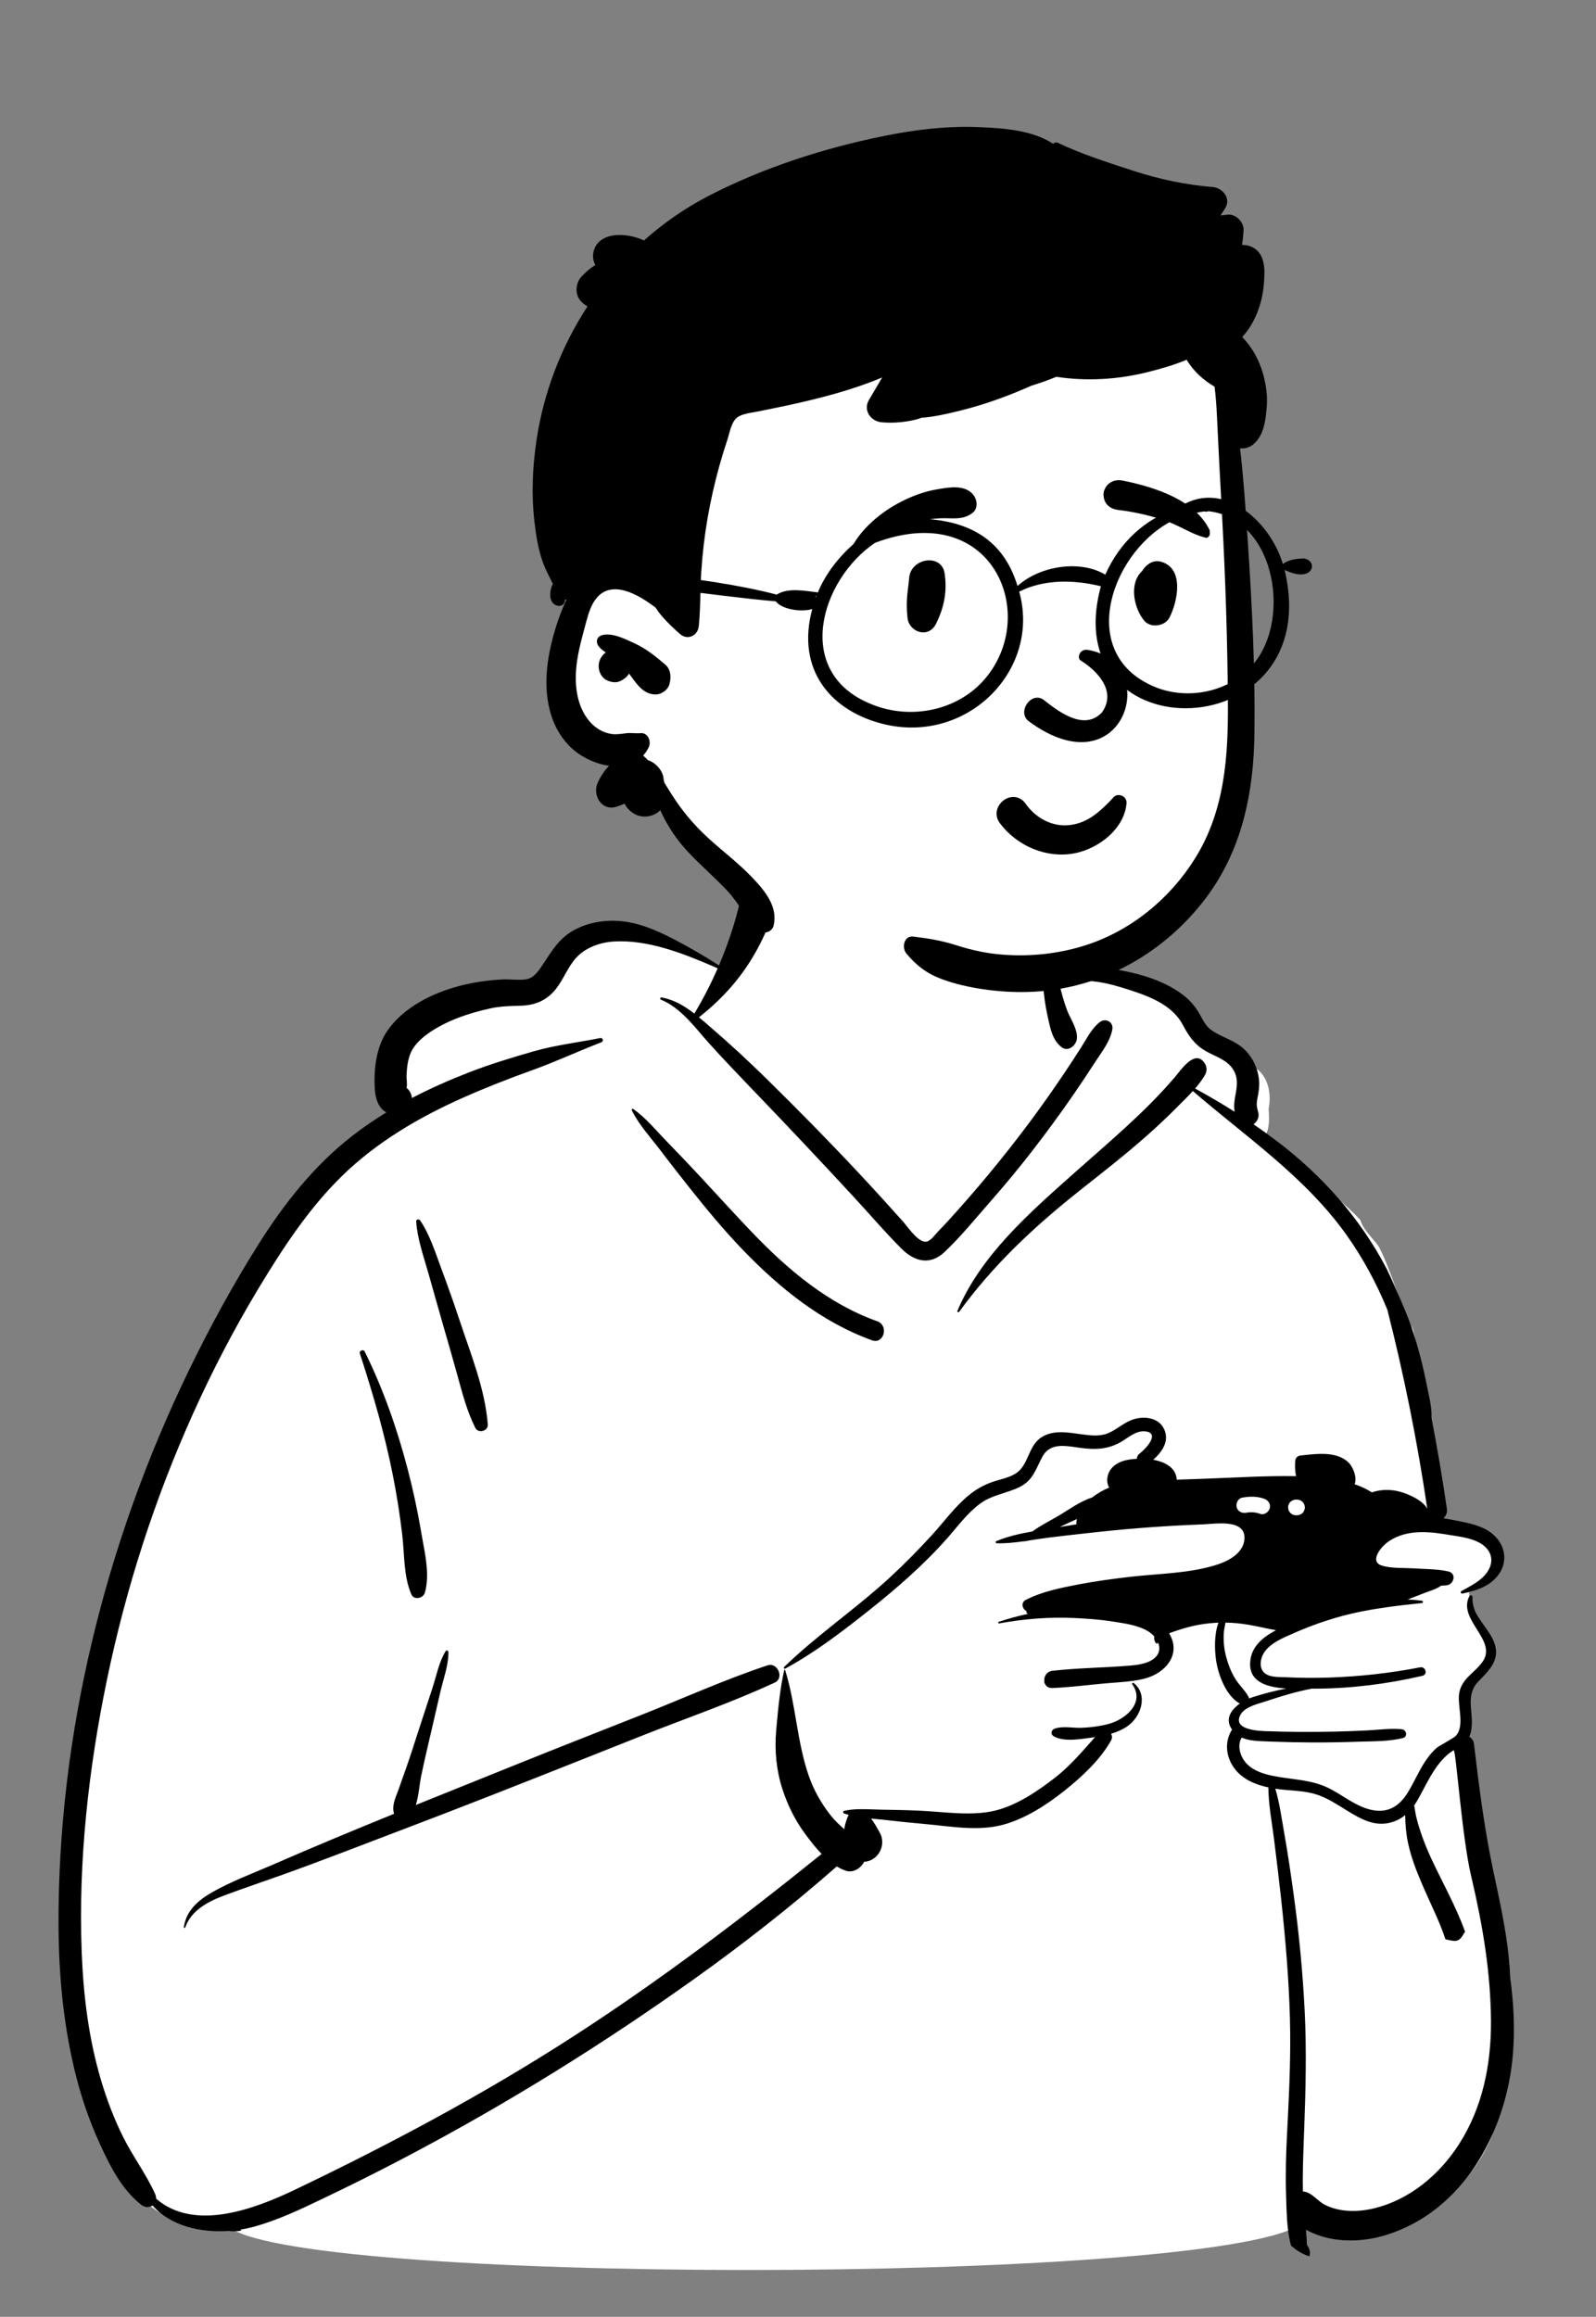 <svg width="818" height="1187" viewBox="0 0 818 1187" fill="none" xmlns="http://www.w3.org/2000/svg">
<rect x="0" y="0" width="818" height="1187" fill="#808080" stroke="none"/>
<path fill-rule="evenodd" clip-rule="evenodd" d="M764.147 845.463C764.147 837.371 752.947 823.008 752.928 815.679C762.344 813.996 770.216 801.239 768.13 793.25C764.455 790.441 754.822 784.911 750.838 782.329C726.565 783.065 735.79 749.296 733.043 732.131C730.277 715.337 728.223 697.777 724.175 680.888C716.985 667.374 713.611 652.224 706.739 638.778C703.67 634.322 698.71 630.237 697.225 625.06C682.191 608.64 661.495 598.798 644.463 584.891C651.073 582.775 650.632 573.86 650.205 568.135C651.743 560.666 650.1 551.298 643.288 547.09C640.986 539.59 630.924 536.972 625.04 541.75C621.175 524.427 606.054 513.917 590.214 507.489C590.228 507.438 590.241 507.388 590.256 507.337C574.281 500.997 555.133 497.836 539.194 501.4C547.608 407.652 475.805 404.21 439.364 412.089C420.725 416.118 392.758 428.664 386.404 446.105C382.817 455.952 372.524 487.708 371.059 497.836C343.232 481.957 310.972 461.019 286.836 492.987C282.003 498.558 276.655 502.696 269.423 504.61C246.843 510.469 216.873 510.665 204.039 533.683C196.368 547.943 203.267 557.339 201.206 571.604C99.563 642.983 14.622 905.936 33.694 1028.27C38.282 1072.05 60.682 1149.54 115.971 1139.88C144.171 1170.72 617.495 1170.72 666.302 1139.88C706.477 1150.38 747.299 1134.12 764.147 1095.64C785.542 1042.88 762.869 985.897 758.851 931.772C756.411 918.107 752.779 907.26 750.838 893.27C750.029 887.441 752.819 877.743 750.838 872.369C751.773 868.871 764.147 853.554 764.147 845.463Z" fill="white"/>
<path fill-rule="evenodd" clip-rule="evenodd" d="M540.411 471.101C541.529 475.888 540.508 481.285 540.695 486.198C540.873 490.893 541.427 495.561 542.243 500.187C550.825 495.673 560.967 495.093 570.747 496.546C583.398 498.426 598.037 502.586 607.952 511.038C610.4 513.126 612.428 515.598 614.126 518.323C616.164 521.593 617.465 525.287 620.696 527.63C625.694 531.255 631.89 532.658 636.695 536.675C641.594 540.77 644.635 546.892 645.278 553.21C645.621 556.573 645.066 559.717 644.428 562.997C643.856 565.948 644.137 567.159 644.914 570C645.524 572.23 644.36 574.761 642.462 575.991C646.531 578.784 650.545 581.663 654.489 584.659C677.468 602.099 696.899 623.839 710.369 649.419L710.694 650.054L711.071 650.818C714.354 657.561 722.943 677.278 724.01 681.711C724.773 684.026 725.512 686.35 726.199 688.688C728.013 694.884 729.551 701.157 730.826 707.482L731.168 709.209C732.203 714.521 733.984 720.813 733.697 726.475C736.68 741.933 739.323 757.456 741.579 773.044C741.874 775.086 741.061 776.745 739.799 777.846C742.816 778.331 745.814 778.927 748.779 779.528L750.501 779.89L751.363 780.08C757.538 781.473 763.633 783.501 767.678 788.688C772.039 794.299 772.128 801.509 767.748 807.159C764.029 811.959 758.598 814.239 752.928 815.679C751.809 815.959 750.678 816.219 749.548 816.448C748.789 816.608 748.289 815.569 749.008 815.169L750.211 814.504L751.853 813.604C756.127 811.248 760.563 808.589 762.928 804.339C766.139 798.569 763.598 793.228 758.088 790.299C753.475 787.843 747.769 787.214 742.647 786.375L740.532 786.026C735.177 785.171 729.714 784.616 724.309 785.228C719.579 785.768 714.789 787.379 710.968 790.268L710.614 790.546L710.248 790.853C706.898 793.756 702.08 800.279 708.399 802.159C713.229 803.587 719.114 803.232 724.19 803.509L724.848 803.549C729.098 803.839 733.539 803.839 737.838 804.349C739.378 804.528 740.899 804.778 742.389 805.129C746.659 806.139 745.189 811.819 741.428 812.219C740.508 812.319 739.569 812.368 738.628 812.389C736.168 814.239 732.768 815.079 729.859 816.228C727.079 817.329 724.289 818.419 721.479 819.489C723.899 819.599 726.319 819.799 728.729 820.099C729.508 820.188 729.518 821.239 728.729 821.319C722.928 821.909 717.128 822.549 711.348 823.358C702.399 824.599 693.508 826.259 684.819 828.788C678.467 830.645 672.193 832.855 666.108 835.436L664.268 836.228L663.508 836.559C657.985 838.953 650.841 841.754 647.668 847.028C646.008 849.778 645.279 854.028 647.619 856.659C650.121 859.492 655.363 859.168 658.868 859.306L659.149 859.319C666.569 859.679 673.998 859.728 681.428 859.469C696.998 858.919 712.579 857.219 727.869 854.228C730.689 853.679 731.909 857.909 729.069 858.569C711.033 862.759 692.8 865.058 674.294 865.165L672.268 865.169C665.059 866.547 657.99 868.602 650.98 870.921L649.579 871.389C645.439 872.788 638.369 874.179 635.928 878.288C634.309 881.018 634.878 882.889 636.479 884.159C639.298 886.389 645.298 886.808 648.218 886.919C659.918 887.358 671.628 887.438 683.338 887.188C689.189 887.058 695.039 886.849 700.889 886.549C706.609 886.249 712.718 885.399 718.418 885.948C720.869 886.188 721.689 889.788 719.029 890.459C711.999 892.239 704.115 892.083 696.853 892.311L696.018 892.339C688.218 892.618 680.409 892.739 672.609 892.719C665.913 892.692 659.22 892.557 652.532 892.311L646.619 892.076L645.572 892.026C642.421 891.857 639.202 891.494 636.409 890.198C633.829 894.518 635.758 900.308 639.088 903.728C642.258 906.989 646.829 908.589 651.208 909.589C651.619 909.679 652.029 909.768 652.439 909.849C662.059 911.808 671.859 911.639 680.859 916.058C688.428 919.778 695.359 925.978 703.838 927.448C711.418 928.768 716.928 925.429 720.968 919.249C721.189 918.909 721.409 918.569 721.619 918.228C724.798 913.108 727.088 907.469 730.439 902.448C732.149 899.889 734.079 897.429 736.439 895.429C737.498 894.518 744.918 890.579 746.079 889.399C751.069 884.278 746.649 873.509 747.949 867.089C749.468 859.618 756.039 856.989 759.979 851.198C767.468 840.179 746.928 829.858 753.069 817.808C753.149 817.659 753.248 817.549 753.378 817.478C753.918 817.188 754.779 817.549 754.729 818.259C754.048 827.239 762.609 833.419 765.699 841.198C769.218 850.049 763.598 855.409 757.859 861.319C750.498 868.909 755.678 877.409 754.039 886.549C753.825 887.747 753.481 888.803 753.034 889.748C754.292 890.528 755.262 891.82 755.475 893.624C757.999 915.024 760.712 936.358 765.142 957.462L766.09 961.945L767.359 967.927C770.516 982.887 773.463 997.908 774.024 1013.2C775.783 1026.11 776.481 1039.12 775.439 1052.12C772.279 1091.67 750.168 1133.05 709.998 1145.19C700.699 1148 690.838 1148.73 681.298 1146.76C678.029 1146.09 673.449 1144.61 669.338 1142.37C669.583 1145 669.777 1147.64 669.858 1150.27C671.212 1151.78 671.825 1154.06 671.053 1156C667.778 1154.93 664.8 1153.22 662.119 1150.89L661.675 1150.49C660.085 1144.58 659.62 1138.12 659.389 1131.9L659.329 1130.13C659.268 1128.41 659.229 1126.72 659.168 1125.07C658.829 1114.8 659.069 1104.51 659.598 1094.25L659.988 1086.7C660.881 1069.08 661.608 1051.5 661.119 1033.84C660.559 1013.51 658.819 993.268 656.639 973.049C655.508 962.618 654.229 952.209 652.918 941.799C651.869 933.419 650.109 924.399 650.079 915.759C643.348 914.319 636.739 911.558 632.598 905.909C628.208 899.919 627.559 892.259 631.458 886.118C627.689 880.959 630.779 876.099 635.439 872.819C628.279 868.808 624.289 857.868 623.229 850.259C622.508 845.038 622.279 837.228 624.508 831.358C621.309 831.469 618.109 831.799 614.909 832.349C611.208 832.999 607.579 833.948 603.998 835.129L602.185 835.728C601.27 836.035 600.241 836.396 599.218 836.819C605.689 847.518 597.378 857.219 586.718 859.989C584.689 860.518 582.619 860.889 580.529 861.188C575.819 861.839 571.008 862.038 566.338 862.469C557.399 863.288 548.409 864.459 539.439 864.839C537.468 864.929 536.199 864.009 535.598 862.728C535.579 862.709 535.569 862.698 535.569 862.679C535.359 862.339 535.218 861.978 535.168 861.599C535.199 861.629 535.239 861.649 535.268 861.669C534.838 859.268 536.279 856.349 539.439 855.999C552.389 854.538 565.518 854.469 578.508 853.399L579.34 853.329C583.418 852.978 588.22 852.331 591.449 849.749C594.449 847.349 594.718 844.228 593.518 841.409C593.498 841.478 593.479 841.558 593.468 841.629C593.378 842.188 592.609 842.169 592.359 841.778C591.609 840.639 591.418 839.518 591.609 838.438C590.708 837.399 589.619 836.478 588.439 835.768C583.208 832.589 576.329 831.719 570.378 830.778C563.869 829.749 557.309 829.278 550.739 828.969C537.809 828.358 524.838 829.409 512.119 831.728C511.588 831.819 511.369 831.079 511.889 830.909C516.848 829.268 521.918 827.889 527.048 826.799C526.928 826.778 526.809 826.759 526.689 826.728C526.239 826.618 525.918 826.069 526.069 825.629C526.088 825.558 526.119 825.489 526.149 825.429C523.968 824.429 523.059 821.069 525.699 819.709C533.928 815.459 543.588 813.538 552.619 811.788C561.289 810.118 570.048 808.948 578.819 807.909C593.649 806.169 609.819 806.209 624.088 801.528L624.674 801.331C630.485 799.327 637.422 795.266 637.829 788.409C638.428 778.038 623.018 780.739 616.598 780.989C599.029 781.659 581.479 782.879 563.989 784.759C560.418 785.139 556.848 785.528 553.279 785.929C547.809 786.538 542.329 787.179 536.869 787.858C533.819 788.239 530.699 788.739 527.559 789.219C526.579 789.459 525.619 789.629 524.659 789.719C524.588 789.728 524.529 789.709 524.479 789.679C519.909 790.319 515.319 790.808 510.859 790.669C510.348 790.659 510.029 789.858 510.569 789.618C516.329 787.179 522.739 785.739 529.168 784.608C533.149 781.639 537.958 779.259 541.909 776.959C547.329 773.799 553.539 769.149 559.689 767.259C562.458 765.079 565.598 763.329 568.489 762.139C567.659 760.849 567.359 759.058 567.508 757.549C568.059 752.139 572.389 749.118 577.389 748.058C578.939 747.739 580.729 747.499 582.639 747.409C582.678 746.399 583.128 745.409 584.128 744.669L584.423 744.445L584.632 744.278C587.989 741.552 594.652 733.879 586.628 733.319C582.369 733.018 578.768 736.139 575.378 738.249C568.338 742.639 561.529 742.858 553.489 741.768L549.874 741.249L549.273 741.168C543.461 740.405 537.564 740.3 534.319 746.228C530.838 752.569 529.619 758.349 522.598 761.839C515.889 765.169 508.439 765.829 502.279 770.409C495.678 775.308 490.718 782.188 485.319 788.288C473.409 801.728 459.779 813.599 445.739 824.759L443.241 826.738C430.311 836.956 416.965 847.016 402.489 854.889C402.389 854.938 402.288 854.959 402.199 854.959C401.809 854.919 401.518 854.419 401.869 854.079C418.779 837.649 438.559 824.329 455.928 808.339C463.628 801.249 470.958 793.788 478.008 786.049C484.168 779.259 489.628 771.629 496.809 765.849C500.298 763.038 504.069 760.889 508.288 759.389C512.229 757.978 516.649 757.278 520.279 755.118C527.389 750.899 526.699 740.899 533.809 736.358C539.905 732.463 547.331 733.886 554.091 734.81L554.899 734.919C559.279 735.499 563.809 735.989 567.989 734.259C572.128 732.549 575.458 729.349 579.628 727.649C585.439 725.259 593.678 725.829 596.659 732.219C599.508 738.319 595.619 743.839 591.079 747.889C597.268 749.009 602.699 751.999 603.159 758.099C607.699 757.948 612.229 757.788 616.768 757.629C632.579 757.079 648.468 756.018 664.289 756.299C663.928 754.688 663.768 753.028 663.748 751.339C663.739 750.399 663.779 749.459 663.848 748.499C663.968 746.858 665.048 745.868 666.649 745.698L670.222 745.316L671.418 745.198C678.112 744.565 685.598 744.432 690.699 748.858C693.439 751.249 695.649 756.749 694.309 760.419C697.428 761.489 700.399 762.858 703.109 764.589C708.479 762.788 714.119 762.989 719.518 764.868L720.159 765.097C723.997 766.506 729.438 769.175 731.524 772.983C726.461 738.665 719.638 704.64 711.061 671.026C705.586 657.602 698.668 644.771 690.279 632.929C669.149 603.089 638.708 582.569 611.369 558.979C608.956 561.633 606.358 564.159 603.928 566.59L602.898 567.627C597.948 572.64 592.785 577.437 587.508 582.102C576.479 591.852 564.87 600.851 553.344 609.994C530.109 628.427 509.102 648 491.624 672.065C491.31 672.499 490.439 672.246 490.682 671.669C502.67 643.172 527.522 621.507 550.098 601.404C561.97 590.833 574.12 580.517 585.535 569.447C590.856 564.286 596.012 558.947 600.875 553.35L602.085 551.946C605.265 548.224 612.711 536.86 617.632 545.059C618.663 546.774 618.618 548.968 617.632 550.685C616.234 553.125 614.459 555.452 612.518 557.687C619.418 561.44 626.176 565.403 632.786 569.598C632.406 567.577 632.501 565.343 632.854 563.108L632.969 562.398L633.451 559.626C634.141 555.539 634.496 551.74 631.904 547.755C628.662 542.769 622.549 541.214 617.679 538.333C612.069 535.013 609.139 530.571 606.135 524.933C600.382 514.14 587.385 509.812 576.214 506.34L574.809 505.904C564.487 502.705 553.321 500.993 543.001 504.067C543.969 508.573 545.236 513.015 546.819 517.342C548.504 521.948 552.353 527.069 551.959 532.044C551.687 535.487 547.557 539.167 544.13 536.536C539.276 532.812 538.306 526.747 537.005 520.969C535.747 515.381 534.944 509.657 534.602 503.94C534.273 498.43 534.53 492.924 535.209 487.452L535.73 483.433L535.857 482.499C536.424 478.437 537.267 474.173 539.553 470.989C539.773 470.683 540.311 470.676 540.411 471.101ZM399.582 448.258C399.655 448.583 399.706 448.904 399.752 449.225C400.086 450.595 400.211 451.912 400.17 453.235C400.19 453.712 400.155 454.19 400.066 454.663C399.887 456.22 399.512 457.818 399.005 459.565C397.926 463.282 396.69 466.954 395.309 470.571C392.579 477.724 389.356 484.549 385.372 491.091C378.175 502.908 369.026 512.717 358.24 521.196C360.287 522.885 362.288 524.642 364.293 526.367C373.984 534.707 383.413 543.425 392.546 552.373C408.765 568.266 424.658 584.454 440.178 601.03C447.833 609.205 455.346 617.487 462.818 625.825L463.063 626.105L463.327 626.421C465.981 629.629 471.285 637.282 475.242 636.053C477.24 635.431 479.344 632.45 480.706 631.028L483.214 628.412C484.048 627.537 484.877 626.658 485.692 625.766C500.288 609.774 514.099 593.168 527.067 575.811C533.395 567.342 539.512 558.714 545.407 549.936C548.437 545.423 551.411 540.87 554.325 536.279C557.143 531.839 559.422 527.067 563.575 523.753C566.623 521.321 570.846 523.551 570.078 527.538C568.868 533.817 564.522 539.127 561.1 544.434C557.663 549.767 554.145 555.048 550.548 560.273C543.625 570.333 536.402 580.181 528.921 589.831C522.478 598.141 515.757 606.238 508.854 614.171L506.967 616.331C499.542 624.796 492.254 633.782 484.049 641.508C476.702 648.427 468.678 646.411 461.985 639.687C453.52 631.186 445.661 621.992 437.516 613.181C421.24 595.573 404.794 578.099 388.178 560.811L382.715 555.121C376.347 548.473 370.004 541.783 363.827 534.972L363.03 534.083C355.985 526.159 348.822 516.232 338.807 512.203C338.083 511.912 338.349 510.884 339.131 511.028C345.542 512.213 350.894 515.443 355.874 519.302C360.35 511.895 364.344 504.087 367.826 496.101L365.592 495.131C349.608 488.224 331.592 481.26 314.432 482.38C307.516 482.83 300.137 485.45 295.362 490.642C291.038 495.345 288.879 501.687 284.911 506.696C280.366 512.433 274.438 515.015 267.163 515.248L263.625 515.355C259.556 515.487 255.655 515.7 251.528 516.596C240.346 519.02 228.557 522.953 219.179 529.67C215.777 532.106 212.265 535.456 210.62 539.147C208.989 542.804 208.52 547.083 208.361 551.03C208.284 552.954 208.861 555.495 208.379 557.336C208.434 557.125 208.459 557.237 208.466 557.457C209.965 558.639 210.986 560.604 211.097 562.562C220.445 557.69 230.122 553.42 239.987 549.571C250.971 545.286 262.296 541.852 273.623 538.6C284.709 535.419 296.313 534.103 307.614 531.835C309.053 531.546 309.553 533.489 308.212 534.005C296.334 538.567 284.841 543.975 272.864 548.267C260.893 552.558 249.011 557.202 237.387 562.364C214.919 572.345 193.216 585.045 175.515 602.276C158.227 619.106 144.892 639.551 132.49 660.107C120 680.808 108.853 702.263 98.918 724.302C79.264 767.901 64.526 813.742 54.823 860.566C45.38 906.132 40.104 953.325 41.861 999.898C42.695 1022.02 45.397 1044.15 51.681 1065.43C54.683 1075.59 58.441 1085.52 63.189 1095C68.196 1105 74.942 1113.9 79.514 1124.07C79.89 1124.91 80.034 1125.71 80.013 1126.46C99.513 1143.35 130.035 1131.97 151.139 1121.88C199.699 1098.66 247.359 1073.25 292.659 1044.09C337.369 1015.31 379.739 983.188 421.109 949.849C417.909 946.549 415.088 942.849 412.609 939.499C407.489 932.579 403.639 924.739 400.989 916.558C397.889 906.978 396.928 896.728 397.809 886.719L398.059 883.888C398.901 874.436 399.875 864.844 401.949 855.608C401.968 855.489 402.059 855.438 402.159 855.438C402.258 855.438 402.359 855.499 402.399 855.608C407.989 873.499 408.439 892.728 414.718 910.389C417.248 917.489 421.168 924.349 425.869 930.239C427.899 932.788 430.279 934.999 432.708 937.159C432.869 936.058 433.088 934.969 433.418 933.899L433.68 933.051C434.005 932.023 434.408 930.879 434.968 929.868C434.178 929.639 433.409 929.389 432.649 929.108C432.048 928.889 431.918 927.919 432.649 927.759C434.639 927.299 436.689 927.069 438.779 926.969C439.109 926.919 439.428 926.909 439.748 926.929C443.659 926.808 447.639 927.089 451.409 927.149C457.939 927.249 464.449 927.368 470.968 927.659C483.449 928.198 497.538 930.589 509.819 927.688C520.979 925.049 531.979 917.608 540.928 910.608C548.748 904.489 554.779 897.219 561.268 889.969C560.802 890.042 560.339 890.111 559.879 890.175L555.694 890.748C550.412 891.454 544.141 892.007 539.949 889.469C538.348 888.499 538.809 886.299 540.439 885.698C544.718 884.129 550.029 885.429 554.588 885.209C558.168 885.038 561.789 884.659 565.319 883.919C566.479 883.679 567.628 883.399 568.768 883.069C577.128 880.659 586.949 872.179 580.309 862.919C580.059 862.569 580.338 862.249 580.678 862.188C580.829 862.159 580.989 862.188 581.119 862.299C588.678 868.558 584.748 879.778 577.598 884.589C575.139 886.249 572.359 887.409 569.479 888.259C570.029 889.268 570.128 890.509 569.468 891.688C563.869 901.669 554.389 910.438 545.508 917.489C536.389 924.728 525.869 931.558 514.559 934.759C501.498 938.438 487.149 935.669 473.899 934.499C466.718 933.868 459.559 933.118 452.389 932.288C450.468 932.069 448.479 931.899 446.458 931.709C448.359 934.209 449.869 937.089 450.859 938.819C454.079 944.438 451.109 951.839 444.869 953.558C444.218 953.739 443.548 953.839 442.889 953.858C441.208 957.228 437.208 959.709 433.508 958.438C431.899 957.889 430.348 957.139 428.859 956.239C405.588 976.679 381.088 995.858 355.889 1013.84C309.159 1047.18 260.178 1077.63 209.389 1104.4C197.949 1110.43 186.421 1116.3 174.796 1121.94L164.79 1126.76C153.715 1132.09 142.381 1137.39 130.619 1140.7C128.326 1141.34 125.925 1141.86 123.465 1142.26C123.433 1142.48 123.425 1142.69 123.439 1142.9C121.228 1143.19 119.298 1143.24 117.65 1143.03L117.275 1142.98C102.858 1143.99 87.437 1140.47 78.162 1129.94C76.616 1131.02 74.362 1131.14 72.373 1129.58C62.37 1121.73 56.407 1109.78 51.174 1098.37C45.868 1086.8 41.709 1074.74 38.653 1062.38C32.549 1037.7 30.128 1012.25 30 986.864C29.539 889.045 54.037 790.367 96.589 702.548C107.381 680.275 119.277 658.418 132.483 637.481C145.653 616.601 160.946 597.196 180.531 581.968C186.163 577.59 192.022 573.587 198.065 569.899C194.009 567.889 192.398 562.776 192.114 558.234C191.484 548.147 192.686 536.526 198.592 528.015C206.877 516.075 221.708 508.713 235.46 505.133C242.639 503.265 250.065 502.176 257.47 501.808C261.288 501.617 265.255 502.245 269.027 501.833C272.355 501.471 274.413 499.485 276.327 496.874C281.23 490.181 284.422 483.161 291.455 478.255C298.671 473.222 308.022 471.296 316.715 471.818C326.842 472.427 336.081 476.417 345 481.002C353.05 485.14 360.864 489.724 368.479 494.614C369.875 491.343 371.19 488.047 372.413 484.74C374.785 478.328 376.848 471.712 378.522 465.084C380.219 458.363 379.971 449.487 385.097 444.433C389.554 440.04 398.137 441.765 399.582 448.258ZM745.061 896.722L745.025 896.73C734.657 902.874 729.699 918.228 724.819 924.938C725.218 927.188 725.498 929.478 726.048 931.608C727.309 936.499 728.958 941.349 730.869 946.009C734.229 954.239 738.439 962.079 742.329 970.058C745.459 976.475 748.526 983.01 750.912 989.765C750.653 990.024 750.414 990.331 750.211 990.712C747.623 995.559 745.597 994.606 740.822 993.548L740.819 993.538C738.088 985.179 734.149 977.329 730.609 969.308L729.748 967.349L728.896 965.389C725.938 958.525 723.239 951.597 721.668 944.239C720.668 939.549 720.258 934.728 720.199 929.938C717.609 932.069 714.498 933.599 710.579 934.188C702.191 935.455 694.595 930.202 687.761 925.987L686.22 925.045C681.942 922.442 677.7 920.037 672.768 918.808C667.168 917.409 661.378 917.409 655.689 916.698C655.008 916.608 654.319 916.518 653.628 916.409C655.848 923.759 656.878 931.739 658.199 939.099C660.039 949.419 661.539 959.829 662.979 970.209C665.779 990.329 667.729 1010.61 668.718 1030.9C669.676 1050.54 669.193 1070.12 668.483 1089.76L668.128 1099.33C667.844 1107.13 667.61 1114.94 667.748 1122.74C668.128 1122.77 668.508 1122.83 668.889 1122.92C672.829 1123.84 675.518 1127.86 679.119 1129.65C686.718 1133.43 695.899 1133.38 703.989 1131.47C722.389 1127.11 737.689 1114.27 747.768 1098.58C759.869 1079.76 764.309 1057.61 764.168 1035.45C764.001 1010.51 759.962 986.663 754.34 962.586L753.979 961.049C749.246 940.99 746.282 896.912 745.061 896.722ZM229.82 846.401C229.925 853.109 227.197 860.284 225.698 866.802C224.084 873.825 222.474 880.848 220.842 887.868L219.374 894.157C218.152 899.399 216.947 904.644 215.867 909.917C214.979 914.252 214.607 919.965 213.152 924.744C230.459 917.744 247.793 910.815 265.098 903.838C286.418 895.239 307.838 886.878 329.208 878.418C350.498 869.998 371.668 860.418 393.389 853.218C398.559 851.498 402.059 859.748 397.108 862.037C375.048 872.268 351.708 880.278 329.108 889.239L296.416 902.217C266.447 914.108 236.458 925.942 206.318 937.368C185.788 945.149 165.338 953.159 144.678 960.548C134.828 964.069 124.889 967.399 115.088 971.048C106.878 974.108 97.998 978.649 94.958 987.468C94.798 987.928 94.168 987.739 94.238 987.268C95.468 978.728 101.809 973.388 108.958 969.348C118.447 963.973 128.869 960.061 138.885 955.75L140.248 955.159C160.701 946.239 181.319 937.68 201.998 929.264C201.793 928.764 201.672 928.228 201.663 927.668L201.604 927.684C201.228 923.861 202.981 920.452 204.242 916.896L207.859 906.692C210.269 899.897 212.431 893.018 214.658 886.162C216.987 878.996 219.338 871.837 221.685 864.677C223.673 858.612 225.009 851.383 228.41 845.962C228.82 845.309 229.95 845.676 229.82 846.401ZM628.109 831.319L627.851 832.621C627.55 834.144 627.269 835.679 627.199 837.219C626.998 841.249 627.458 845.278 628.529 849.169C629.579 853.018 631.048 856.739 633.139 860.149C635.119 863.358 637.989 865.879 639.819 869.169C640.008 869.518 640.128 869.868 640.178 870.209C640.878 869.919 641.569 869.659 642.239 869.448C647.819 867.679 653.518 866.198 659.298 865.089L658.381 865.027L657.789 864.979C648.132 864.162 639.02 861.003 640.989 849.728C642.102 843.354 647.105 839.08 652.467 836.051L653.139 835.679C653.428 835.518 653.729 835.358 654.018 835.219C649.168 834.399 645.649 833.389 639.699 832.389C635.838 831.739 631.968 831.379 628.109 831.319ZM186.918 692.436C196.414 711.622 203.558 732.022 208.948 752.719C211.55 762.714 213.759 772.808 215.534 782.982L216.117 786.379L216.449 788.223C218.107 797.291 220.214 807.116 217.778 815.964C216.983 818.855 212.183 819.999 210.839 816.872C206.785 807.432 207.355 796.581 206.18 786.479C204.945 775.879 203.26 765.329 201.16 754.866C197.126 734.762 191.465 715.128 185.154 695.642L184.45 693.477C183.914 692.034 186.248 691.083 186.918 692.436ZM551.918 778.268C549.088 779.599 546.258 780.819 543.758 782.038C543.569 782.139 543.369 782.228 543.168 782.329C545.998 781.849 548.838 781.399 551.678 780.978C551.649 780.058 551.739 779.149 551.918 778.268ZM662.652 768.659C662.227 768.797 661.851 769.02 661.524 769.326L661.365 769.486C660.975 769.849 660.699 770.278 660.538 770.773C660.288 771.251 660.172 771.765 660.193 772.315L660.336 773.378C660.526 774.056 660.869 774.643 661.365 775.143L662.174 775.768C662.72 776.084 663.303 776.263 663.924 776.305L664.193 776.315L665.002 776.315C665.465 776.299 665.901 776.185 666.31 775.97C666.735 775.832 667.111 775.609 667.437 775.303L667.597 775.143C667.988 774.78 668.263 774.351 668.424 773.856C668.639 773.447 668.753 773.011 668.769 772.548L668.769 772.315L668.626 771.251C668.459 770.657 668.176 770.133 667.775 769.677L667.597 769.486L666.788 768.86C666.242 768.544 665.658 768.365 665.037 768.324L664.769 768.315H664.193C663.642 768.294 663.128 768.409 662.652 768.659ZM636.633 767.306C634.508 767.696 633.303 770.272 633.84 772.225C634.434 774.387 636.489 775.349 638.553 775.053L638.76 775.02C641.178 774.575 643.547 774.747 645.85 775.596C647.876 776.344 650.233 774.759 650.77 772.802C651.384 770.568 650.011 768.632 647.976 767.882C644.326 766.534 640.411 766.61 636.633 767.306ZM215.322 625.251C220.16 632.341 223.181 641.768 226.162 649.871L226.46 650.677C229.628 659.193 232.684 667.776 235.534 676.405C241.223 693.63 248.637 711.655 250.007 729.851C250.26 733.209 245.121 734.555 243.631 731.579C239.35 723.022 237.048 714.102 234.515 704.928C232.099 696.179 229.582 687.46 227.064 678.74C224.547 670.025 222.112 661.284 219.633 652.558C217.222 644.069 213.865 634.63 213.313 625.795C213.241 624.647 214.766 624.435 215.322 625.251ZM324.531 568.165C330.99 572.648 336.28 579.205 341.746 584.813C347.291 590.503 352.762 596.246 358.182 602.056C367.239 611.766 376.132 621.635 385.317 631.227C403.621 650.342 424.328 667.932 449.59 676.916C455.703 679.09 453.025 688.9 446.898 686.68C421.059 677.312 399.654 659.991 380.773 640.396C370.994 630.248 362.021 619.404 353.272 608.367C349.178 603.202 345.114 598.022 341.108 592.79L338.712 589.645C333.675 582.999 327.512 576.375 323.826 568.871C323.619 568.449 324.073 567.848 324.531 568.165Z" fill="black"/>
<path fill-rule="evenodd" clip-rule="evenodd" d="M630.529 304.003C628.376 285.088 631.162 245.552 631.349 243.15C632.529 227.965 625.414 168.002 611.964 173.527C589.402 155.666 559.351 151.722 531.251 149.838C472.884 145.924 410.791 154.909 365.721 194.189C343.432 214.588 321.733 244.257 323.477 275.149C303.226 304.431 274.677 344.598 299.909 378.831C308.485 389.768 322.117 393.841 332.891 402.124C354.563 419.604 368.159 444.69 390.036 462.066C447.997 514.149 546.414 525.029 603.36 465.789C647.395 422.885 640.275 358.699 632.529 304.003C627.322 267.23 634.729 340.904 630.529 304.003Z" fill="white"/>
<path fill-rule="evenodd" clip-rule="evenodd" d="M453.28 69.625C468.89 66.475 484.919 64.515 500.86 65.105L502.089 65.153C514.083 65.632 529.273 66.693 539.736 73.667C540.338 73.063 541.306 72.753 542.184 73.172C554.618 79.107 568.294 83.398 581.386 87.662C594.418 91.905 607.938 94.706 621.597 95.835C626.736 96.26 631.134 101.809 627.88 106.786C627.106 107.972 626.352 109.17 625.601 110.371C626.857 110.24 628.113 110.105 629.369 109.978C633.502 109.562 637.631 113.973 637.386 117.997C637.233 120.528 636.96 123.029 636.556 125.5C638.13 125.467 639.695 125.703 641.207 126.342C648.863 129.575 648.33 138.694 647.757 145.632C646.963 155.26 643.362 165.458 636.676 172.664C641.668 177.849 645.202 184.041 647.31 191.395C648.839 196.765 649.69 202.485 649.27 208.075L649.136 209.749C648.617 215.815 647.584 222.531 643.22 226.895C640.98 229.145 638.22 229.965 635.589 229.705C637.18 243.685 638.2 257.745 639.16 271.755L639.61 278.451C641.752 310.831 643.361 343.422 642.94 375.855C642.549 406.165 636.56 435.585 617.97 460.195C601.039 482.605 576.73 499.125 549.23 505.405C534.41 508.795 519.28 509.035 504.28 506.875C497.009 505.825 489.69 504.215 482.789 501.675C475.15 498.855 469.66 494.705 464.52 488.485C462.089 485.535 463.259 479.255 468.1 479.845C475.421 480.733 482.105 481.803 489.124 483.968L490.129 484.285C497.12 486.525 504.36 488.195 511.669 488.905C526.64 490.355 541.839 488.895 556.18 484.355C579.53 476.955 599.64 460.465 612.53 439.745C627.83 415.185 629.56 387.305 629.339 359.065C629.102 328.077 628.094 297.07 626.449 266.114L626.169 260.955C625.299 245.025 624.459 229.085 623.72 213.145C623.49 208.145 623.14 203.105 622.509 198.115C616.74 194.735 611.57 190.075 608.2 184.325C601.43 187.125 594.31 189.145 587.759 190.755C572.585 194.487 556.831 195.393 541.386 193.056C537.22 194.777 532.971 196.29 528.657 197.592C527.491 198.109 526.325 198.617 525.16 199.115C514.759 203.565 504.209 207.335 493.23 210.095L490.533 210.768C484.755 212.192 478.479 213.595 472.33 214.035C471.32 214.425 470.23 214.755 469.039 215.045C463.44 216.405 457.629 216.835 451.89 216.355C446.299 215.885 442.259 210.235 445.339 204.945C447.589 201.085 449.86 197.235 452.15 193.395C444.18 196.715 435.95 199.475 427.65 201.815C419.27 204.175 410.77 206.165 402.259 207.995C397.709 208.965 393.14 209.825 388.6 210.795C385.35 211.485 380.36 211.845 377.709 213.985C374.78 216.335 373.95 221.815 372.839 225.195C371.379 229.585 370.009 233.995 368.759 238.455C366.27 247.355 364.23 256.385 362.65 265.505C361.07 274.635 360.009 283.855 359.419 293.105C358.83 302.345 359.089 311.645 358.14 320.845C357.629 325.725 352.39 328.235 348.52 324.825C348.066 324.425 347.608 324.021 347.155 323.612L346.48 322.995C343.169 319.995 339.959 316.815 337.31 313.235C336.83 312.575 336.37 311.885 335.94 311.185C335.87 311.185 335.81 311.165 335.74 311.115L335.005 310.562C326.918 304.543 313.406 296.694 305.52 306.695C303.007 309.881 301.72 313.938 300.653 317.851L298.779 324.856C297.567 329.428 296.426 334.026 295.759 338.705C294.249 349.185 295.009 361.265 302.22 369.665C305.1 373.025 309.07 375.425 313.499 376.055C315.97 376.395 318.41 375.975 320.86 375.665C323.35 375.355 325.749 375.855 328.24 375.615C332.2 375.225 333.93 379.965 332.45 382.945C331.65 384.545 330.709 385.925 329.64 387.095C330.499 387.835 331.32 388.635 332.11 389.475C334.45 390.225 336.549 391.835 338.12 393.965C339.39 395.685 340.049 397.555 340.16 399.525C340.299 400.015 340.419 400.515 340.53 401.025L342.675 404.507C343.147 405.271 343.617 406.025 344.089 406.765C349.549 415.365 355.61 422.645 363.14 429.505C370.39 436.105 378.259 442.015 385.07 449.095L385.872 449.936C392.222 456.627 398.915 464.726 396.43 474.455C395.79 476.955 392.299 478.755 390.02 477.065C382.69 471.625 378.999 463.005 372.78 456.405C366.379 449.605 359.289 443.495 352.87 436.715C346.799 430.315 342.009 423.065 338.4 415.085C336.959 416.675 334.86 417.805 331.95 418.245C326.95 418.995 322.289 416.065 320.11 411.735C318.709 412.355 317.28 412.915 315.839 413.355C308.259 415.675 303.49 407.245 306.35 401.015C307.879 397.675 309.789 394.775 312.16 392.335C304.749 391.315 297.209 387.485 292.339 382.705C280.12 370.695 278.44 352.645 281.19 336.595C282.65 328.085 285.169 319.475 288.44 311.485C289.009 310.095 289.62 308.695 290.289 307.315C289.919 307.305 289.539 307.145 289.299 306.835C287.089 303.815 284.4 301.345 282.759 297.965C281.249 294.865 279.57 291.725 278.379 288.495C275.93 281.885 274.73 274.425 273.93 267.435C272.28 253.125 272.919 238.905 275.11 224.685C278.839 200.465 287.847 177.287 301.118 156.949C300.395 156.569 299.703 156.111 299.058 155.569L298.739 155.291L298.221 154.823C294.434 151.396 294.761 144.973 298.221 141.502L299.314 140.407C300.697 139.032 301.891 137.943 304.126 136.446C304.456 136.225 304.793 136.017 305.134 135.823C303.964 133.661 303.558 131.133 304.373 128.344C307.213 118.628 321.193 118.972 330.054 123.209C339.857 114.46 350.727 106.865 362.509 100.715C390.57 86.075 422.299 75.865 453.28 69.625ZM308.23 325.525C313.47 323.815 320.43 327.405 325.14 329.565C331.11 332.305 336.19 336.355 341.11 340.635C343.56 342.775 343.999 346.275 343.39 349.265C343.329 349.565 343.27 349.875 343.199 350.185C342.549 353.375 338.989 355.885 335.839 355.795C329.249 355.615 326.11 349.925 322.379 345.105C321.94 345.885 321.39 346.605 320.709 347.145L320.249 347.505C318.701 348.684 316.995 349.626 314.949 349.535C313.499 349.465 312.11 349.095 310.829 348.425C307.629 346.735 306.22 342.595 307.089 339.225C307.629 337.105 308.869 335.445 310.489 334.295L309.885 333.882C308.593 332.983 307.415 332.035 306.496 330.636L306.289 330.305H306.369C305.369 328.585 306.02 326.245 308.23 325.525Z" fill="black"/>
<path fill-rule="evenodd" clip-rule="evenodd" d="M529.587 434.927C522.864 432.184 516.866 427.61 512.481 421.766C510.957 419.735 510.561 417.59 510.881 415.628C511.241 413.421 512.546 411.422 514.326 410.081C516.112 408.735 518.345 408.072 520.504 408.41C522.381 408.704 524.248 409.731 525.727 411.862L526.035 412.288C528.642 415.815 532.04 418.709 535.91 420.574C539.641 422.372 543.814 423.211 548.132 422.723C556.356 421.794 562.024 417.346 568.049 411.307C568.796 410.544 569.543 409.758 570.294 408.959C570.768 408.234 571.426 407.769 572.157 407.524C572.968 407.253 573.886 407.269 574.726 407.562C575.537 407.845 576.262 408.381 576.747 409.095C577.209 409.773 577.471 410.61 577.386 411.574C576.835 417.833 573.562 423.419 568.914 427.805C563.752 432.677 556.909 436.047 550.466 437.229C543.368 438.531 536.136 437.598 529.587 434.927V434.927ZM553.814 338.367C561.366 342.957 572.872 353.66 564.748 365.04C555.186 375.073 541.418 363.569 534.634 358.366C528.343 354.334 521.275 364.704 527.112 369.413C576.136 405.708 596.031 339.567 557.634 332.97C553.406 332.243 551.836 336.947 553.814 338.367ZM465.963 296.146C466.798 285.79 482.57 283.438 484.139 293.686C485.544 302.866 483.89 311.299 479.755 319.564C475.804 327.46 465.874 323.777 465.123 316.587C464.116 306.949 465.444 302.589 465.963 296.146ZM586.027 291.561C588.226 288.681 591.401 286.715 595.205 287.826C607.09 291.299 603.587 308.172 599.413 316.385C597.145 320.845 589.814 321.976 586.501 318.049C581.101 311.645 578.515 298.856 585.38 292.548C585.566 292.222 585.773 291.893 586.027 291.561ZM479.588 250.83L481.465 250.502C487.273 249.497 494.494 248.532 498.603 253.201C500.782 255.677 501.532 260.279 498.603 262.649C493.451 266.819 487.755 265.203 481.581 265.556C476.493 265.848 471.603 266.69 466.702 268.091C455.95 271.164 447.189 276.774 438.006 282.934C436.801 283.742 435.571 282.201 436.146 281.074C441.447 270.691 451.72 262.162 462.01 256.963C467.502 254.188 473.512 251.886 479.588 250.83ZM575.193 246.179L576.63 246.473C592.267 249.742 612.583 256.271 619.988 271.631C620.271 273.803 619.972 274.268 619.73 274.572L619.649 274.673C619.45 274.933 619.29 275.291 618.349 275.587C618.087 275.525 617.824 275.459 617.557 275.389C614.163 274.499 611.477 273.274 608.877 272.002L606.058 270.613C602.788 269.01 599.488 267.465 595.992 266.324C588.53 263.89 580.854 262.175 573.06 261.26C571.37 261.061 569.744 260.491 568.46 259.514C567.242 258.587 566.311 257.302 565.887 255.595C565.337 253.386 565.495 251.714 566.68 249.721C567.572 248.224 568.847 247.187 570.311 246.591C571.804 245.984 573.503 245.841 575.193 246.179Z" fill="black"/>
<path fill-rule="evenodd" clip-rule="evenodd" d="M640.311 342.458C628.17 355.003 607.902 358.603 591.749 351.875C550.273 334.546 570.574 280.496 602.561 265.981C606.557 264.985 611.894 262.622 616.761 262.086C617.201 261.87 618.159 262.495 619.32 261.904C654.591 265.842 662.623 320.594 640.311 342.458M506.533 345.669C492.916 363.73 467.6 369.302 446.916 360.906C406.054 344.814 420.547 296.885 448.504 278.095C507.561 255.904 531.948 312.368 506.533 345.669M417.953 305.651C417.915 305.633 417.877 305.624 417.838 305.606C418.054 305.511 418.27 305.416 418.485 305.319C418.415 305.502 418.339 305.683 418.271 305.866C418.165 305.793 418.072 305.708 417.953 305.651M668.423 286.128C665.089 286.135 660.273 286.683 657.513 288.996C650.707 266.043 625.585 244.8 603.737 260.29C586.532 265.823 573.765 278.094 566.509 294.408C553.426 286.626 532.854 289.949 521.509 300.24C514.079 275.689 495.793 267.092 474.028 265.823C450.272 261.932 426.594 285.003 419.206 303.511C413.063 302.812 403.884 300.857 398.105 304.648C360.598 294.812 295.023 289.389 287.398 294.854C281.964 296.939 278.982 309.765 286.572 310.457C293.186 309.518 285.8 301.059 292.467 300.136C327.99 297.934 362.475 305.088 397.622 308.09C400.76 312.311 410.899 313.723 416.308 312.027C407.789 343.423 426.179 364.783 453.734 371.181C496.401 380.982 533.522 342.814 522.365 303.114C535.29 296.684 550.157 296.96 564.237 300.347C540.709 386.937 680.166 383.052 658.385 291.963C672.88 299.173 676.028 287.583 668.423 286.128" fill="black"/>
</svg>
